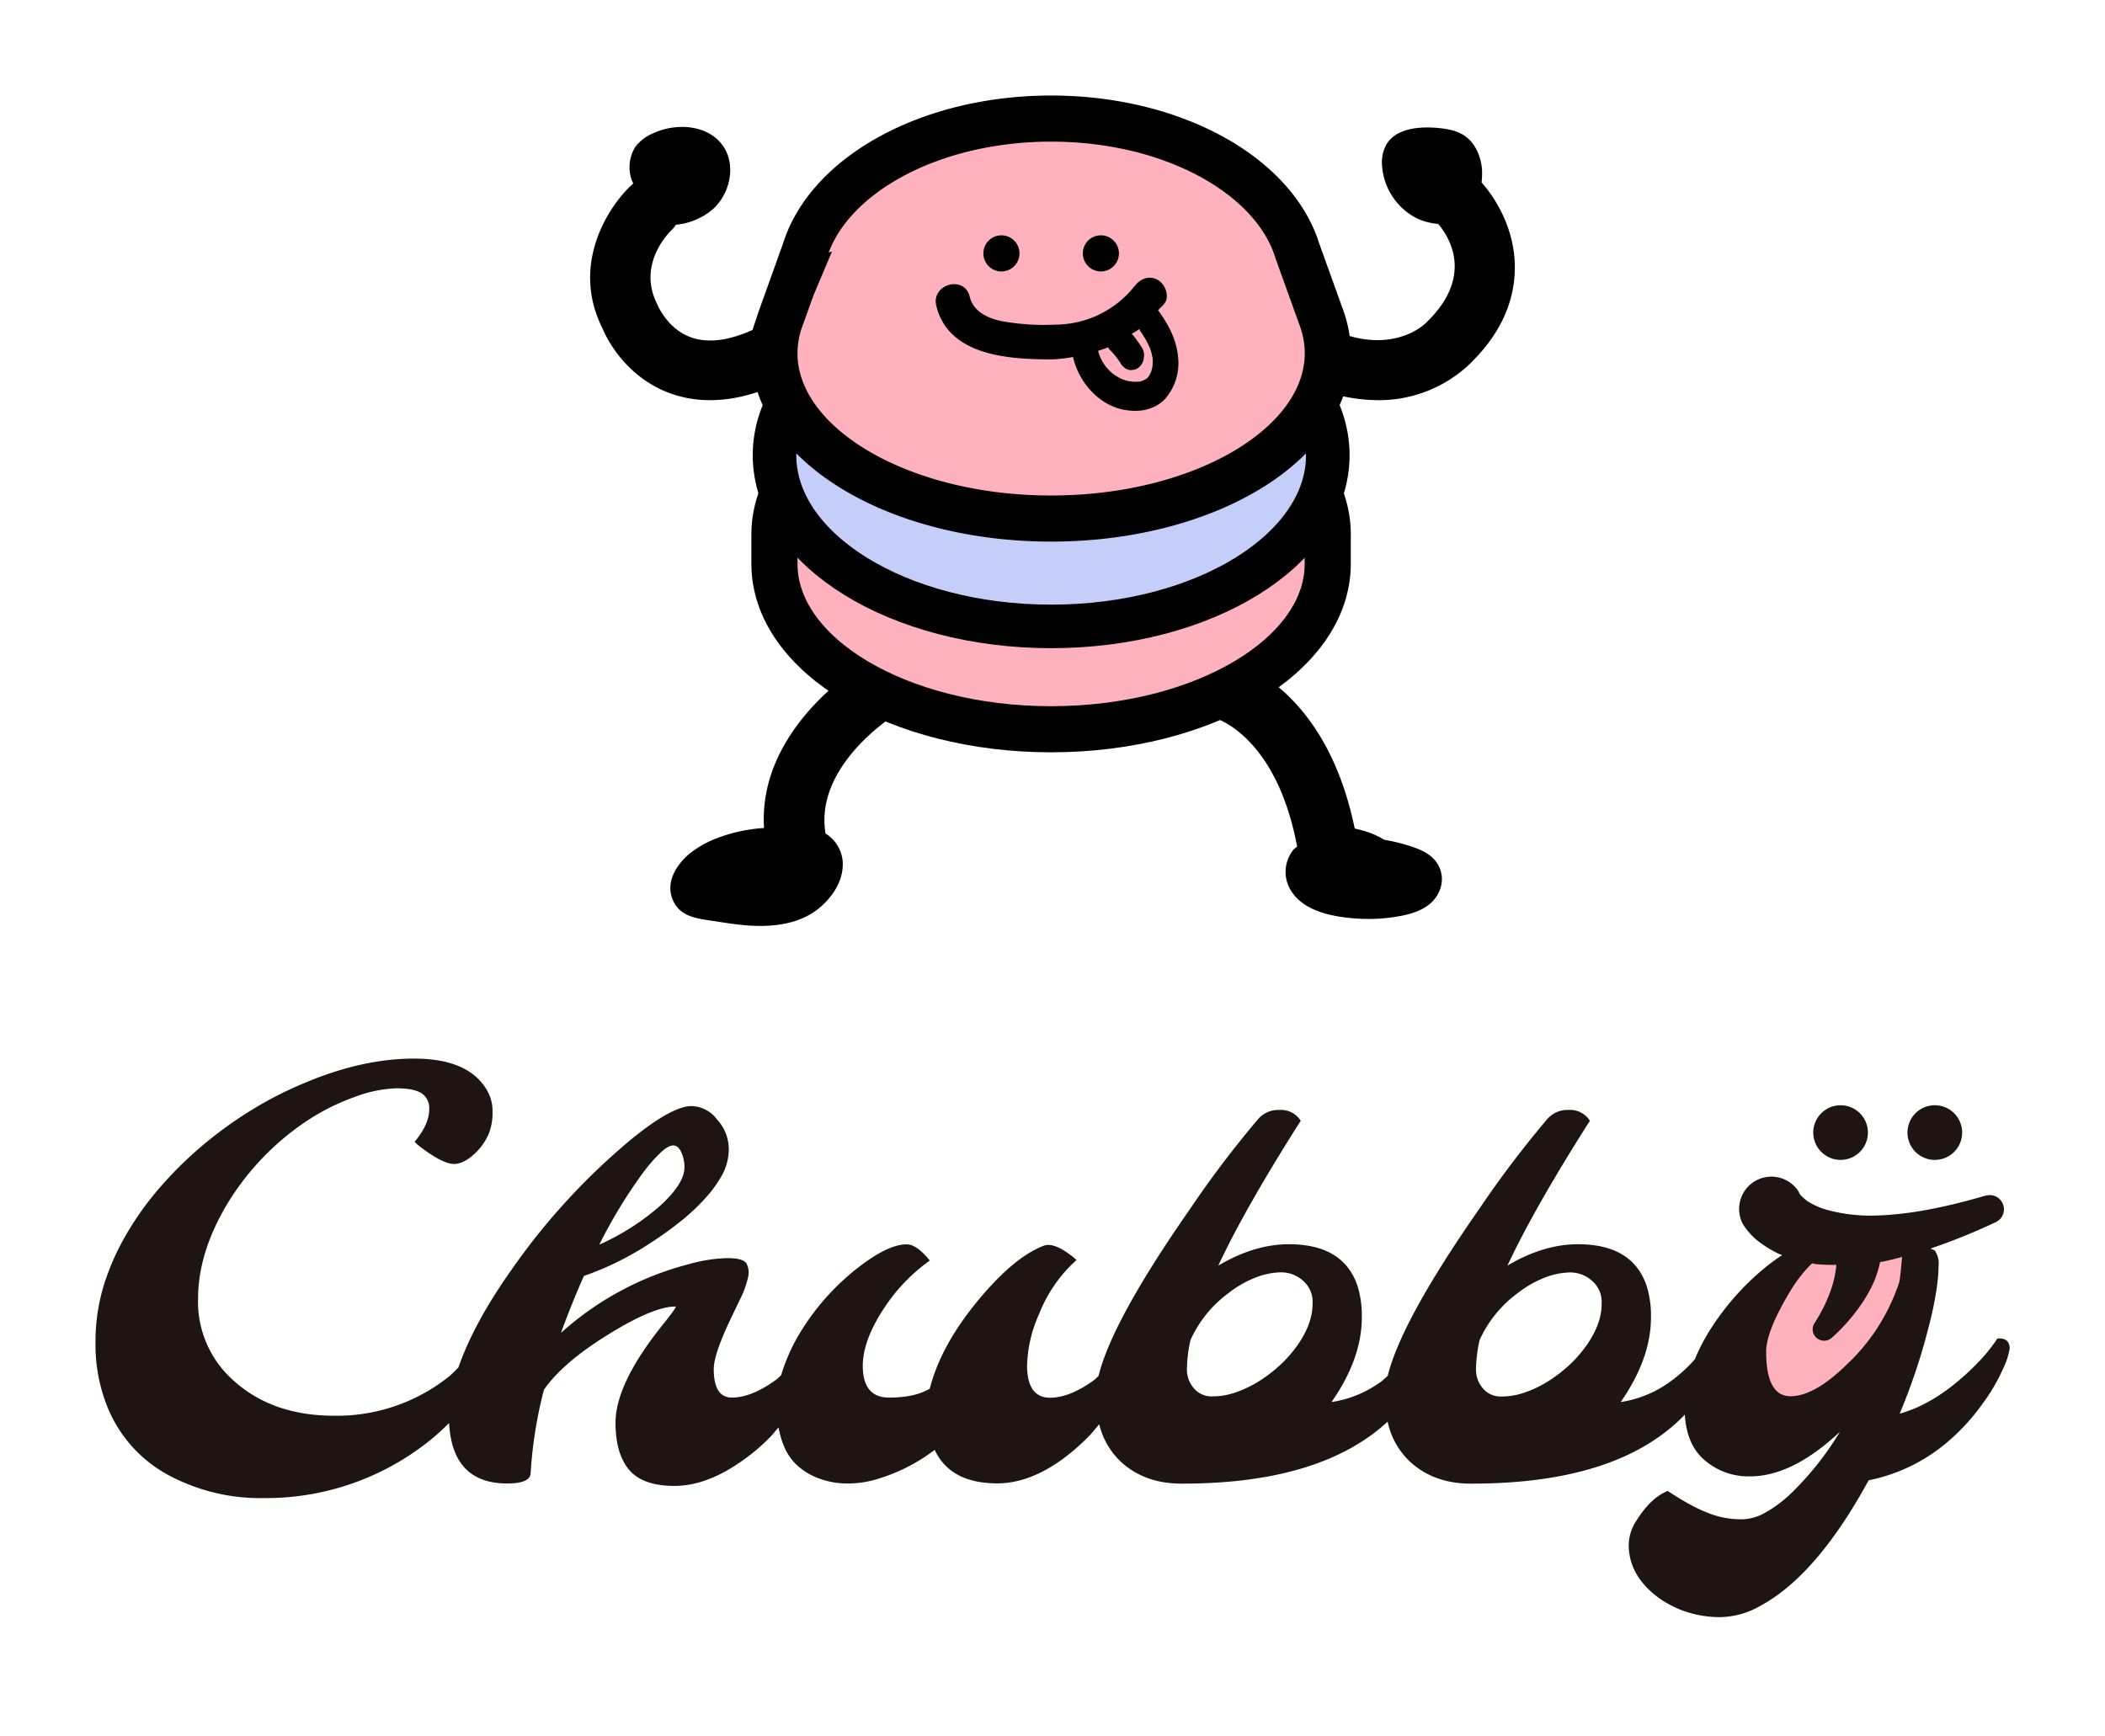 <svg id="레이어_1" data-name="레이어 1" xmlns="http://www.w3.org/2000/svg" viewBox="0 0 549.06 452.78"><defs><style>.cls-1,.cls-3{fill:#ffb2be;}.cls-2{fill:#1e1412;}.cls-3,.cls-4{stroke:#000;stroke-miterlimit:10;}.cls-3{stroke-width:12.03px;}.cls-4{fill:#c4cef8;stroke-width:11.36px;}</style></defs><path class="cls-1" d="M500.54,349.37c-6.92,11.62-18.13,24-31.77,18.81s-16.72-28.12-6.13-37.32,13.19-10.5,29-12.94S507.47,337.76,500.54,349.37Z"/><circle class="cls-2" cx="480.09" cy="295.45" r="7.13"/><path class="cls-2" d="M504.68,302.58a7.13,7.13,0,1,0-7.14-7.13A7.13,7.13,0,0,0,504.68,302.58Z"/><path class="cls-2" d="M521,349.17a44.09,44.09,0,0,1-5.28,6.49Q505.59,366,495.51,368.77a159.53,159.53,0,0,0,7.61-22.84,88.62,88.62,0,0,0,1.94-9.23,48,48,0,0,0,.6-6.67,5.92,5.92,0,0,0-.92-3.7c-.3-.36-.85-.37-1.23-.61a163.27,163.27,0,0,0,17-6.87,3.71,3.71,0,0,0-2.61-6.93l-.08,0c-9.49,2.76-19.18,4.91-28.48,5.17a42.94,42.94,0,0,1-12.94-1.52,18.49,18.49,0,0,1-5-2.27,12.72,12.72,0,0,1-1.64-1.43c-.27-.24-1-1.44-.32-.53a8.42,8.42,0,0,0-14.79,8.06,17.57,17.57,0,0,0,4.78,5,29.89,29.89,0,0,0,4.66,2.73c.26.11.51.17.77.28a54.06,54.06,0,0,0-4.79,3.54A68.06,68.06,0,0,0,446,347a50.12,50.12,0,0,0-3.93,7.6,38.8,38.8,0,0,1-6.51,5.89,29.38,29.38,0,0,1-12.83,5.26q7.9-11.36,7.9-22.07a25.84,25.84,0,0,0-1.13-8.24q-3.66-10.86-17.9-10.86-9,0-18.4,5.57,7-15,21.5-37.78a6.09,6.09,0,0,0-5.57-2.82,6.94,6.94,0,0,0-5.5,2.33,269.29,269.29,0,0,0-17.83,23.54c-13.61,19.52-21.5,34-23.84,43.51-.62.5-1.17,1.11-1.82,1.56a29.38,29.38,0,0,1-12.83,5.26q7.91-11.36,7.9-22.07a25.84,25.84,0,0,0-1.13-8.24q-3.66-10.86-17.9-10.86-9,0-18.4,5.57,7-15,21.5-37.78a6.09,6.09,0,0,0-5.57-2.82,6.94,6.94,0,0,0-5.5,2.33,269.29,269.29,0,0,0-17.83,23.54c-13.63,19.54-21.52,34-23.85,43.55-.36.29-.67.65-1,.93q-6.42,4.71-11.63,4.72-6,0-6-8.46a34.84,34.84,0,0,1,3.17-13.46,37.06,37.06,0,0,1,9.72-14,13.35,13.35,0,0,0-1.62-1.34q-4.37-3.31-6.9-2.4-7.9,3-17.41,14.59t-12.34,22.7q-3.87,2.33-10.64,2.33t-6.84-8.18q0-6.76,5.57-15.15a46.14,46.14,0,0,1,11.91-12.41c-2.25-2.82-4.28-4.23-6.06-4.23q-4.93,0-13,6.35a62.72,62.72,0,0,0-14.38,16.07,47.59,47.59,0,0,0-5.33,11.72c-.42.35-.79.78-1.23,1.11q-6.41,4.71-11.63,4.72-4.71,0-4.72-7.4,0-3.6,3.88-12,1.54-3.24,3-6.27a24.52,24.52,0,0,0,2-5.43,5.23,5.23,0,0,0-.32-3.84q-.84-1.44-5-1.44a40.79,40.79,0,0,0-10.22,1.62,79.57,79.57,0,0,0-33.2,17.9q3-8.17,6-14.87a77.2,77.2,0,0,0,17.13-8.46,89.14,89.14,0,0,0,8-5.71,55,55,0,0,0,6.55-6.13,31.87,31.87,0,0,0,4.44-6.17,14.24,14.24,0,0,0,1.66-6.91A11.43,11.43,0,0,0,187,292a8.49,8.49,0,0,0-6.63-3.46q-5.07,0-15.72,8.67a172.31,172.31,0,0,0-31.29,34.12c-6.79,9.59-11.22,18-13.8,25.43-.85.81-1.64,1.68-2.56,2.41a46.81,46.81,0,0,1-29.81,10.15q-16.5,0-26.72-9.59a27.34,27.34,0,0,1-8.81-20.86q0-12.54,8.18-25.73A69,69,0,0,1,80,292.43a56.84,56.84,0,0,1,12.44-6.24,34.09,34.09,0,0,1,11-2.29c3,0,5.18.44,6.52,1.3a4.64,4.64,0,0,1,2,4.2q0,3.87-3.81,8.46a13.33,13.33,0,0,0,1.69,1.48q5.72,4.29,8.53,4.3,3,0,6.42-3.67a15,15,0,0,0,2.68-4.19,14.62,14.62,0,0,0,1-5.82,10.76,10.76,0,0,0-1.76-6.06q-4.93-7.75-18.68-7.75-13.53,0-28.54,6.34a96.29,96.29,0,0,0-14,7.16A105.5,105.5,0,0,0,52.6,299a100.11,100.11,0,0,0-11.17,11.1,79.48,79.48,0,0,0-8.77,12.41,63.69,63.69,0,0,0-5.75,13.32,50.79,50.79,0,0,0-2,14.59A43.12,43.12,0,0,0,27.27,365a35.15,35.15,0,0,0,16.42,19.67,50.6,50.6,0,0,0,25.16,6.13,68.24,68.24,0,0,0,41.52-13.68,58.93,58.93,0,0,0,6.77-5.92c.56,10.4,5.49,15.79,15.15,15.79q6.14,0,6.13-2.82a113,113,0,0,1,3.46-21.64q5-7.19,17.19-14.66,11.49-7.05,17.13-7.05.5,0-3.31,4.73-12.33,15.36-12.34,25.58,0,8,3.49,12.23t11.81,4.27q8.33,0,17.34-6.28a51,51,0,0,0,7.54-6.31c.87-.87,1.54-1.78,2.35-2.67.7,3.77,2,7.1,4.49,9.55a17,17,0,0,0,6.1,3.77,20.73,20.73,0,0,0,7.19,1.3,26.37,26.37,0,0,0,6.59-.77,46.5,46.5,0,0,0,16.35-8q4.08,8.75,16.35,8.74,8.12,0,16.64-6.06a56.54,56.54,0,0,0,7.19-6.2c1-1,1.81-2.11,2.74-3.15a19.78,19.78,0,0,0,5.79,9.91q6.19,5.58,15.71,5.57h.15c24.21,0,42-5.47,53.58-16.17a19.88,19.88,0,0,0,6,10.6q6.19,5.58,15.71,5.57h.15q38.41,0,55.65-18c.3,4.92,1.82,8.93,5,11.73a17.4,17.4,0,0,0,12.06,4.37q11,0,23.4-11.63a79.35,79.35,0,0,1-13.11,16.42,32.5,32.5,0,0,1-6.45,4.72,12.59,12.59,0,0,1-6,1.7,24.31,24.31,0,0,1-5.35-.57q-5.79-1.33-14-6.83-4.36,1.68-8.18,7.75a11.78,11.78,0,0,0-2,6.27q0,7.91,7.47,13.61a27,27,0,0,0,7.47,3.87,27.92,27.92,0,0,0,9,1.41A21.5,21.5,0,0,0,459,419q14.81-7.89,28.41-32.84a45.28,45.28,0,0,0,21.08-10.44,53.73,53.73,0,0,0,8.49-9.34A48.19,48.19,0,0,0,522.5,357a19.25,19.25,0,0,0,1.69-5.18C524.19,349.9,523.14,349,521,349.17ZM167.67,306a41.06,41.06,0,0,1,4.59-5.28c1.36-1.27,2.47-1.91,3.34-1.91s1.58.6,2.12,1.8a9.41,9.41,0,0,1,.81,3.91q0,4.31-6.56,10.22a63,63,0,0,1-15.64,9.94A129.09,129.09,0,0,1,167.67,306Zm170.51,45.26a32.31,32.31,0,0,1-4.58,5.11,37,37,0,0,1-5.5,4.12,29.68,29.68,0,0,1-5.92,2.78,18.37,18.37,0,0,1-6,1,6,6,0,0,1-4.75-2.08,7.43,7.43,0,0,1-1.84-5.11,38.29,38.29,0,0,1,.92-7.48,31,31,0,0,1,10-12.33,27.57,27.57,0,0,1,6.77-3.91,18.72,18.72,0,0,1,7.08-1.45,8.55,8.55,0,0,1,6.31,3,7.15,7.15,0,0,1,1.69,5.15Q342.41,345.36,338.18,351.29Zm75.42,0A32.31,32.31,0,0,1,409,356.4a37,37,0,0,1-5.5,4.12,29.42,29.42,0,0,1-5.92,2.78,18.33,18.33,0,0,1-6,1,6,6,0,0,1-4.75-2.08,7.47,7.47,0,0,1-1.84-5.11,38.29,38.29,0,0,1,.92-7.48,31.06,31.06,0,0,1,10-12.33,27.57,27.57,0,0,1,6.77-3.91,18.72,18.72,0,0,1,7.08-1.45,8.55,8.55,0,0,1,6.31,3,7.15,7.15,0,0,1,1.69,5.15Q417.83,345.36,413.6,351.29Zm69,3.8q-9,9.17-15.58,9.17-6.34,0-6.34-11.64,0-5.56,6.76-16.56a36.79,36.79,0,0,1,5.19-6.46c.27,0,.55.14.81.17a44.49,44.49,0,0,0,5.5.21c0,.34,0,.7-.06,1a27.07,27.07,0,0,1-1.05,4.75,40.06,40.06,0,0,1-4.52,9.42,3,3,0,0,0,.26,3.65,3,3,0,0,0,4.21.23,48.29,48.29,0,0,0,8.11-9.34A37.92,37.92,0,0,0,489,333.9a33,33,0,0,0,1.41-4.7,2.06,2.06,0,0,1,.26,0c1.86-.35,3.65-.83,5.46-1.29-.2,2.24-.4,4.49-.67,6.35A51.54,51.54,0,0,1,482.61,355.09Z"/><path d="M225.51,173c-1.23.74-27.87,17-26.22,43a41.53,41.53,0,0,0-11.48,2.36,26.79,26.79,0,0,0-8.16,4.5c-3.26,2.85-6,7.2-4.26,11.66s6,5.05,10.09,5.65c3.27.48,6.54,1.05,9.84,1.27,6.64.45,13.86-.43,19-5.1,3.29-3,5.75-7,5.49-11.57a9.52,9.52,0,0,0-4.48-7.34c-3-17.8,18-30.91,18.23-31a7.82,7.82,0,0,0-8-13.42Z"/><path d="M375.05,225.5c-1.74-3-5.27-4.2-8.41-5.15a46.55,46.55,0,0,0-5.56-1.27,24.33,24.33,0,0,0-3-1.53,29.48,29.48,0,0,0-4.72-1.41c-7.73-37.59-31.66-43.8-32.7-44a7.74,7.74,0,0,0-9.3,5.67,7.89,7.89,0,0,0,5.54,9.51c.67.18,16.1,5,21.44,33.54a8.36,8.36,0,0,0-.92.75,9.18,9.18,0,0,0-.79,10.55c3.27,5.56,10.93,7,16.87,7.43a45.07,45.07,0,0,0,9.43-.26c3.22-.45,6.61-1.12,9.33-3C375.77,233.9,377.28,229.29,375.05,225.5Z"/><path class="cls-3" d="M346.33,139.51s0,0,0-.08c0-23.83-32.31-43.15-72.16-43.15S202,115.6,202,139.43c0,0,0,0,0,.08s0,.05,0,.07,0,0,0,.08,0,.05,0,.07,0,.05,0,.08,0,.05,0,.07,0,.05,0,.08,0,0,0,.07,0,.05,0,.08,0,0,0,.07,0,0,0,.08,0,.05,0,.07,0,0,0,.08,0,.05,0,.07,0,.05,0,.08,0,.05,0,.07,0,.05,0,.08,0,0,0,.07,0,.05,0,.08,0,0,0,.07,0,0,0,.08,0,.05,0,.07,0,0,0,.08,0,.05,0,.07,0,.05,0,.08,0,.05,0,.07,0,.05,0,.08,0,0,0,.07,0,.05,0,.08,0,0,0,.07,0,0,0,.08,0,.05,0,.07,0,0,0,.08,0,.05,0,.07,0,.05,0,.08,0,.05,0,.07,0,.05,0,.08,0,0,0,.07,0,.05,0,.08,0,0,0,.07,0,0,0,.08,0,.05,0,.07,0,0,0,.08,0,.05,0,.07,0,.05,0,.08,0,.05,0,.07,0,.05,0,.08,0,0,0,.07,0,.05,0,.08,0,0,0,.07,0,0,0,.08,0,.05,0,.07,0,0,0,.08,0,.05,0,.07,0,.05,0,.08,0,.05,0,.07,0,.05,0,.08,0,0,0,.07,0,.05,0,.08,0,0,0,.07,0,0,0,.08,0,.05,0,.07,0,0,0,.08,0,.05,0,.07,0,.05,0,.08,0,.05,0,.07,0,.05,0,.08,0,0,0,.07,0,.05,0,.08,0,0,0,.07,0,0,0,.08,0,.05,0,.07,0,0,0,.08,0,.05,0,.07,0,.05,0,.08,0,.05,0,.07,0,.05,0,.08,0,0,0,.07,0,.05,0,.08,0,0,0,.07,0,0,0,.08,0,.05,0,.07,0,0,0,.08,0,.05,0,.07,0,.05,0,.08,0,.05,0,.07,0,.05,0,.08,0,0,0,.07,0,.05,0,.08,0,0,0,.07,0,0,0,.08,0,.05,0,.07,0,0,0,.08,0,.05,0,.07,0,.05,0,.08,0,.05,0,.07,0,.05,0,.08,0,0,0,.07,0,.05,0,.08,0,0,0,.07,0,0,0,.07,0,.05,0,.08c0,23.83,32.31,43.15,72.16,43.15s72.16-19.32,72.16-43.15c0,0,0-.05,0-.08s0,0,0-.07,0-.05,0-.07,0-.05,0-.08,0-.05,0-.07,0-.05,0-.08,0,0,0-.07,0-.05,0-.08,0,0,0-.07,0,0,0-.08,0-.05,0-.07,0,0,0-.08,0-.05,0-.07,0-.05,0-.08,0-.05,0-.07,0-.05,0-.08,0,0,0-.07,0-.05,0-.08,0,0,0-.07,0,0,0-.08,0-.05,0-.07,0,0,0-.08,0-.05,0-.07,0-.05,0-.08,0-.05,0-.07,0-.05,0-.08,0,0,0-.07,0-.05,0-.08,0,0,0-.07,0,0,0-.08,0-.05,0-.07,0,0,0-.08,0-.05,0-.07,0-.05,0-.08,0-.05,0-.07,0-.05,0-.08,0,0,0-.07,0-.05,0-.08,0,0,0-.07,0,0,0-.08,0-.05,0-.07,0,0,0-.08,0-.05,0-.07,0-.05,0-.08,0-.05,0-.07,0-.05,0-.08,0,0,0-.07,0-.05,0-.08,0,0,0-.07,0,0,0-.08,0-.05,0-.07,0,0,0-.08,0-.05,0-.07,0-.05,0-.08,0-.05,0-.07,0-.05,0-.08,0,0,0-.07,0-.05,0-.08,0,0,0-.07,0,0,0-.08,0-.05,0-.07,0,0,0-.08,0-.05,0-.07,0-.05,0-.08,0-.05,0-.07,0-.05,0-.08,0,0,0-.07,0-.05,0-.08,0,0,0-.07,0,0,0-.08,0-.05,0-.07,0,0,0-.08,0-.05,0-.07,0-.05,0-.08,0-.05,0-.07,0-.05,0-.08,0,0,0-.07,0-.05,0-.08,0,0,0-.07,0,0,0-.08,0-.05,0-.07,0,0,0-.08,0-.05,0-.07,0-.05,0-.08,0-.05,0-.07,0-.05,0-.08,0,0,0-.07,0-.05,0-.08,0,0,0-.07,0,0,0-.08,0-.05,0-.07,0,0,0-.08,0-.05,0-.07,0-.05,0-.08,0-.05,0-.07,0-.05,0-.08,0,0,0-.07,0-.05,0-.08,0,0,0-.07,0,0,0-.08S346.33,139.53,346.33,139.51Z"/><ellipse class="cls-4" cx="274.18" cy="118.75" rx="72.16" ry="44.66"/><path d="M208.22,89a7.83,7.83,0,0,0-10.45-3.61c-7.07,3.45-13,4.31-17.72,2.54-5.86-2.19-8.4-8-8.66-8.64-5.25-10.5,3.16-18.72,4.17-19.66a7.09,7.09,0,0,0,.74-1,17.4,17.4,0,0,0,9.58-4c4.62-4.1,6.22-11.71,2.6-16.72-3.92-5.41-12.15-5.94-18.19-3.11a11.27,11.27,0,0,0-4.61,3.56,10.11,10.11,0,0,0-1,8.33c.12.43.36.82.51,1.23l-.07,0c-6.44,5.72-16.33,21.09-8,37.67.49,1.23,5.1,12.13,17.12,16.8a30.18,30.18,0,0,0,11,2c6.05,0,12.55-1.67,19.42-5A7.82,7.82,0,0,0,208.22,89Z"/><path d="M386.45,47.6a20.36,20.36,0,0,0,.09-3.66c-.34-3.36-1.83-6.76-4.65-8.61-2.16-1.42-4.83-1.78-7.41-2-4.81-.34-10.54.29-12.92,4.47a9.87,9.87,0,0,0-1.05,5.69,16.73,16.73,0,0,0,9,13.44,16.24,16.24,0,0,0,5.62,1.48c2.54,3,9.81,13.5-3.31,25.93-.08.08-8.24,8.26-23.29,2.09a7.83,7.83,0,0,0-5.94,14.48,43.74,43.74,0,0,0,16.65,3.48,34.39,34.39,0,0,0,23.58-8.94c8-7.53,12.09-15.92,12.29-25C395.39,58.44,388.46,49.83,386.45,47.6Z"/><path class="cls-3" d="M344.78,83.21l-.12-.36c0-.12-.09-.23-.13-.35s-.09-.24-.13-.35l-.13-.36-.12-.35-.13-.36c0-.12-.09-.24-.13-.35l-.12-.36-.13-.36c0-.11-.09-.23-.13-.35s-.09-.23-.13-.35-.08-.24-.13-.36-.08-.23-.12-.35l-.13-.36c0-.12-.09-.23-.13-.35l-.12-.36c0-.12-.09-.23-.13-.35l-.13-.36c0-.12-.09-.23-.12-.35l-.13-.36c0-.12-.09-.23-.13-.35s-.09-.24-.13-.35-.08-.24-.13-.37-.08-.23-.12-.34l-.13-.36-.13-.36c0-.12-.08-.23-.12-.35l-.13-.36c0-.12-.09-.23-.13-.35l-.13-.36c0-.12-.08-.23-.12-.35s-.09-.23-.13-.35l-.13-.36c0-.12-.09-.24-.12-.36s-.09-.23-.13-.35-.09-.23-.13-.35l-.13-.36c0-.12-.08-.24-.12-.36s-.09-.23-.13-.35l-.13-.36c0-.12-.09-.23-.12-.35l-.13-.36c0-.12-.09-.23-.13-.35s-.09-.23-.13-.35-.09-.24-.13-.37-.08-.23-.12-.34l-.13-.36-.13-.36c0-.12-.08-.23-.12-.35s-.09-.23-.13-.35c-6.07-19.7-32.52-34.53-64.24-34.53S216,45.77,209.94,65.47c0,.12-.09.23-.13.35s-.09.23-.12.35-.1.24-.13.36l-.13.36-.13.34c0,.13-.09.25-.13.37s-.08.23-.12.35-.09.23-.13.35l-.13.36c0,.12-.08.23-.12.35l-.13.36-.13.36c0,.11-.09.23-.12.34s-.09.25-.13.37-.09.23-.13.35-.09.24-.13.35l-.12.36-.13.36c0,.12-.09.23-.13.35s-.09.23-.12.35l-.13.36c0,.12-.09.23-.13.35l-.13.36c0,.12-.09.23-.12.35l-.13.36-.13.36c0,.11-.09.23-.12.34a3.3,3.3,0,0,0-.13.37c0,.11-.09.23-.13.35s-.09.23-.13.35l-.13.36-.12.35-.13.36c0,.12-.09.23-.13.35s-.09.24-.12.36-.09.23-.13.35l-.13.36c0,.12-.09.23-.13.35l-.12.36c0,.12-.09.23-.13.35s-.09.24-.13.35l-.13.36-.12.36c0,.11-.09.23-.13.35l-.13.36-.12.35-.13.36c0,.11-.09.23-.13.35s-.09.23-.13.35l-.12.36A26.78,26.78,0,0,0,202,92.12c0,23.83,32.31,43.15,72.16,43.15S346.34,116,346.34,92.12A26.78,26.78,0,0,0,344.78,83.21Z"/><path d="M261.21,70.81a4.71,4.71,0,1,0-4.71-4.71A4.71,4.71,0,0,0,261.21,70.81Z"/><path d="M287.15,70.81a4.71,4.71,0,1,0-4.71-4.71A4.71,4.71,0,0,0,287.15,70.81Z"/><path d="M302.07,80.93c.51-.6,1.13-1.06,1.62-1.69,1.47-1.95.3-5-1.62-6.18-2.32-1.35-4.69-.32-6.17,1.62a26.39,26.39,0,0,1-20.59,10,61.71,61.71,0,0,1-14.17-.93c-3.62-.79-7.29-2.51-8.22-6.4-1.36-5.64-10.07-3.25-8.7,2.4,3.17,13.18,19.16,14,30.15,14a39.23,39.23,0,0,0,5.57-.63c0,.08,0,.14,0,.22,1.66,6.9,7.11,12.46,13.32,13.57,3.77.68,7.76.16,10.68-2.89a14.2,14.2,0,0,0,3.39-10.4C307,88.73,304.77,84.63,302.07,80.93ZM300.6,95.59a9.29,9.29,0,0,1-.22,1c0,.15-.41,1-.09.33-.19.39-.36.77-.57,1.14s-.22.36,0,0c-.13.16-.26.32-.4.47-.41.54.37-.15-.23.23a5.4,5.4,0,0,1-1.76.77,10.19,10.19,0,0,1-2.19,0c-.13,0-1-.2-.28,0-.39-.1-.77-.17-1.15-.28a11.6,11.6,0,0,1-1.13-.39l-.43-.2a14.34,14.34,0,0,1-1.81-1.13,11.24,11.24,0,0,1-3.92-6c.87-.3,1.76-.56,2.6-.93.16.18.2.44.39.58l-.07-.06a19.36,19.36,0,0,1,2.9,3.55l0,0a2.82,2.82,0,0,0,.86,1.06,2.41,2.41,0,0,0,1.13.68,2.21,2.21,0,0,0,1.32.07,2.29,2.29,0,0,0,1.24-.45,3.83,3.83,0,0,0,1.53-2.27c0-.33.07-.67.11-1A4.18,4.18,0,0,0,298,90.9c-.74-1.15-1.51-2.28-2.35-3.34-.13-.17-.31-.28-.45-.45.66-.45,1.37-.79,2-1.3.09.16.06.33.17.48a24,24,0,0,1,2.56,4.49c.16.41.19.47.07.17.09.24.17.49.24.74s.2.75.28,1.13.1.51.14.76c0-.39,0-.38,0,0s0,.67,0,1C300.68,94.78,300.59,95.57,300.6,95.59Z"/></svg>